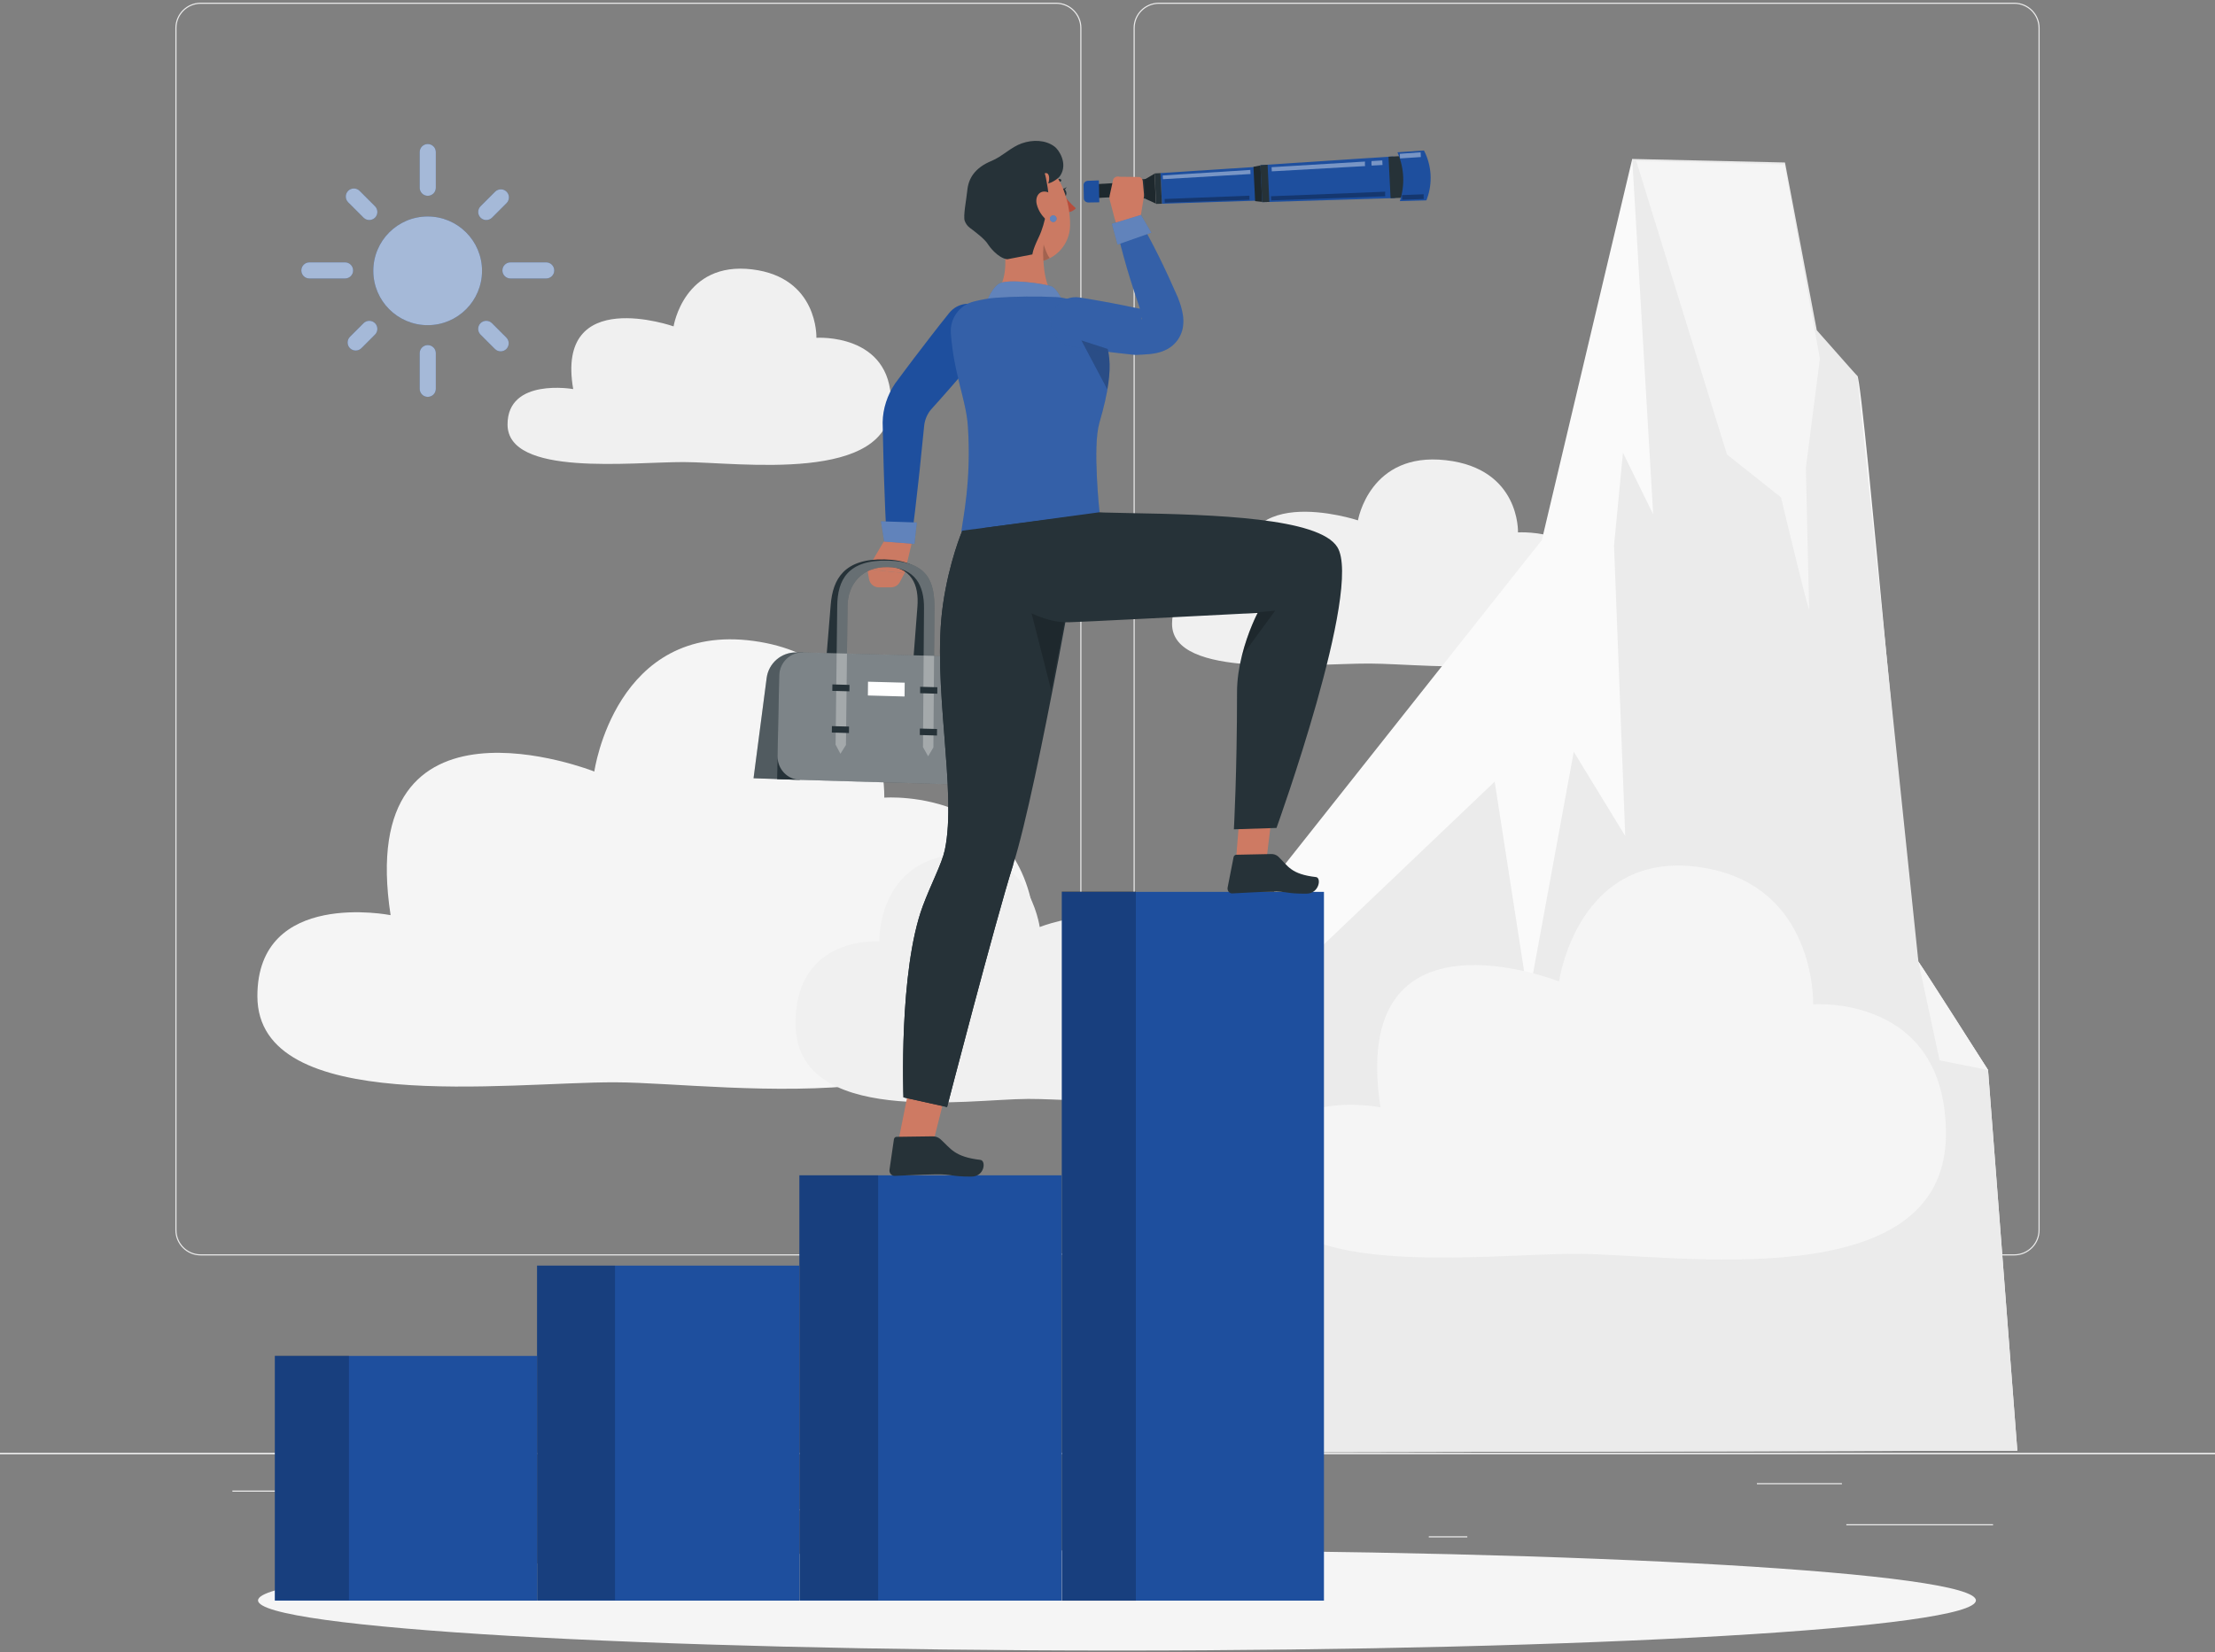 <svg width="500" height="373" viewBox="0 0 500 373" fill="none" xmlns="http://www.w3.org/2000/svg">
<rect x="0" y="0" width="500" height="373" fill="#808080" stroke="none"/>
<g clip-path="url(#clip0_375_825)">
<path d="M500 328.06H0V328.31H500V328.06Z" fill="#EBEBEB"/>
<path d="M238.4 283.46H45.3C42.15 283.46 39.59 280.9 39.59 277.75V6.32C39.59 3.17 42.15 0.61 45.3 0.61H238.4C241.55 0.61 244.11 3.17 244.11 6.32V277.75C244.11 280.9 241.55 283.46 238.4 283.46ZM45.3 0.86C42.29 0.86 39.84 3.31 39.84 6.32V277.75C39.84 280.76 42.29 283.21 45.3 283.21H238.4C241.41 283.21 243.86 280.76 243.86 277.75V6.32C243.86 3.31 241.41 0.86 238.4 0.86H45.3Z" fill="#EBEBEB"/>
<path d="M454.7 283.46H261.6C258.45 283.46 255.89 280.9 255.89 277.75V6.32C255.89 3.17 258.45 0.61 261.6 0.61H454.7C457.85 0.61 460.41 3.17 460.41 6.32V277.75C460.41 280.9 457.85 283.46 454.7 283.46ZM261.6 0.86C258.59 0.86 256.14 3.31 256.14 6.32V277.75C256.14 280.76 258.59 283.21 261.6 283.21H454.7C457.71 283.21 460.16 280.76 460.16 277.75V6.32C460.16 3.31 457.71 0.86 454.7 0.86H261.6Z" fill="#EBEBEB"/>
<path d="M500 328.06H0V328.31H500V328.06Z" fill="#EBEBEB"/>
<path d="M449.9 344.15H416.78V344.4H449.9V344.15Z" fill="#EBEBEB"/>
<path d="M331.22 346.87H322.53V347.12H331.22V346.87Z" fill="#EBEBEB"/>
<path d="M415.78 334.87H396.59V335.12H415.78V334.87Z" fill="#EBEBEB"/>
<path d="M95.65 336.55H52.46V336.8H95.65V336.55Z" fill="#EBEBEB"/>
<path d="M225.15 340.77H131.47V341.02H225.15V340.77Z" fill="#EBEBEB"/>
<path d="M154.37 104.33C166.67 104.36 201.14 109.37 201.14 90.85C201.14 75.12 184.29 76.27 184.29 76.27C184.29 76.27 184.78 62.64 169.77 60.82C154.37 58.96 152.05 73.69 152.05 73.69C152.05 73.69 125.32 64.31 129.39 87.85C129.39 87.85 114.57 85.23 114.57 95.83C114.57 107.68 142.46 104.3 154.37 104.33Z" fill="#F0F0F0"/>
<path d="M138.88 244.37C163.84 244.44 233.81 255.9 233.81 213.49C233.81 177.45 199.61 180.1 199.61 180.1C199.61 180.1 200.6 148.88 170.13 144.72C138.88 140.46 134.16 174.2 134.16 174.2C134.16 174.2 79.92 152.72 88.17 206.63C88.17 206.63 58.1 200.64 58.1 224.91C58.1 252.03 114.7 244.29 138.88 244.37Z" fill="#F5F5F5"/>
<path d="M232.09 248.12C218.28 248.16 179.57 254.5 179.57 231.04C179.57 211.1 198.49 212.57 198.49 212.57C198.49 212.57 197.94 195.3 214.8 193C232.09 190.64 234.7 209.31 234.7 209.31C234.7 209.31 264.71 197.42 260.14 227.25C260.14 227.25 276.78 223.93 276.78 237.36C276.78 252.36 245.47 248.08 232.09 248.12Z" fill="#F0F0F0"/>
<path d="M309.15 149.82C322.92 149.85 361.53 155.13 361.53 135.59C361.53 118.99 342.66 120.21 342.66 120.21C342.66 120.21 343.21 105.82 326.39 103.91C309.15 101.95 306.54 117.49 306.54 117.49C306.54 117.49 276.61 107.59 281.16 132.43C281.16 132.43 264.57 129.67 264.57 140.85C264.57 153.35 295.81 149.78 309.15 149.82Z" fill="#F0F0F0"/>
<path d="M268.09 327.94L288.21 197.48L348.05 121.93L368.45 35.89C368.45 35.89 417.9 83.68 419.28 84.93C420.65 86.18 431.54 215.17 433.05 217.14C434.56 219.11 448.77 241.6 448.77 241.6L455.38 327.54L268.09 327.94Z" fill="#FAFAFA"/>
<path d="M268.09 327.94L296.77 215.21L337.4 176.48L345.01 225.51L355.25 169.74L366.87 188.75L364.34 123.19L366.36 102.22L373.18 116.14L368.45 35.89L402.93 36.69L410.11 74.57L419.28 84.94L433.05 217.15L448.77 241.61L455.38 327.55L268.09 327.94Z" fill="#EBEBEB"/>
<path d="M369.35 36.33L389.83 102.6L402.03 112.3C402.03 112.3 408.47 139.23 408.39 137.51C408.32 135.79 407.65 105.61 407.65 105.61L410.81 80.99L402.84 37.13L369.35 36.33Z" fill="#F5F5F5"/>
<path d="M433.05 217.15L437.83 239.42L448.77 241.61L433.05 217.15Z" fill="#F5F5F5"/>
<path d="M356.06 283.1C377.93 283.17 439.26 293.21 439.26 256.03C439.26 224.44 409.29 226.77 409.29 226.77C409.29 226.77 410.16 199.4 383.45 195.76C356.06 192.03 351.93 221.6 351.93 221.6C351.93 221.6 304.39 202.77 311.62 250.02C311.62 250.02 285.26 244.77 285.26 266.04C285.27 289.81 334.88 283.03 356.06 283.1Z" fill="#F5F5F5"/>
<path d="M110.89 336.55H104.56V336.8H110.89V336.55Z" fill="#EBEBEB"/>
<path d="M252.14 372.67C359.222 372.67 446.03 367.602 446.03 361.35C446.03 355.098 359.222 350.03 252.14 350.03C145.058 350.03 58.25 355.098 58.25 361.35C58.25 367.602 145.058 372.67 252.14 372.67Z" fill="#F5F5F5"/>
<path d="M298.86 201.37H239.69V361.4H298.86V201.37Z" fill="#1E4F9E"/>
<path opacity="0.2" d="M256.4 201.21H239.68V361.43H256.4V201.21Z" fill="black"/>
<path d="M239.62 265.37H180.45V361.4H239.62V265.37Z" fill="#1E4F9E"/>
<path opacity="0.2" d="M198.23 265.37H180.45V361.3H198.23V265.37Z" fill="black"/>
<path d="M180.4 285.76H121.23V361.4H180.4V285.76Z" fill="#1E4F9E"/>
<path opacity="0.2" d="M138.83 285.76H121.23V361.3H138.83V285.76Z" fill="black"/>
<path d="M121.21 306.15H62.04V361.4H121.21V306.15Z" fill="#1E4F9E"/>
<path opacity="0.2" d="M78.77 306.1H62.05V361.3H78.77V306.1Z" fill="black"/>
<path d="M222.92 77.74C220.11 81.14 217.22 84.47 214.32 87.79L212.13 90.27L210.17 92.46C209.36 93.41 208.83 94.61 208.64 95.91L207.98 102.37C207.76 104.56 207.55 106.75 207.29 108.94C206.81 113.32 206.3 117.69 205.72 122.06C205.51 123.59 204.1 124.67 202.57 124.46C201.22 124.28 200.22 123.16 200.15 121.85C199.9 117.45 199.73 113.05 199.58 108.66C199.49 106.46 199.45 104.27 199.39 102.07L199.24 95.37C199.28 92.29 200.3 89.19 202.06 86.58L204.24 83.65L206.21 81.03C208.86 77.55 211.52 74.08 214.26 70.67C216.2 68.26 219.72 67.88 222.12 69.82C224.53 71.76 224.91 75.28 222.97 77.68C222.96 77.69 222.93 77.73 222.92 77.74Z" fill="#1E4F9E"/>
<path d="M199.45 122.35L195.8 128.56L204.21 129.41L205.69 123.11C205.87 122.36 205.39 121.61 204.63 121.48C203.23 121.24 201.05 121.14 199.45 122.35Z" fill="#CB7A63"/>
<path d="M195.79 128.55L196.17 130.75C196.36 131.83 197.3 132.63 198.4 132.62L201.14 132.61C201.97 132.61 202.74 132.15 203.13 131.41L204.19 129.4L195.79 128.55Z" fill="#CB7A63"/>
<path d="M198.85 117.7L206.95 117.97L206.43 122.81L199.59 122.28L198.85 117.7Z" fill="#1E4F9E"/>
<path opacity="0.3" d="M198.85 117.7L206.95 117.97L206.43 122.81L199.59 122.28L198.85 117.7Z" fill="white"/>
<path d="M207.02 168.49L205.69 170.49L204.67 168.42L207.09 137.02C207.48 132.03 205.79 127.93 199.58 127.78C193.77 127.64 190.25 131.61 189.84 136.59L187.3 167.93L185.91 169.92L184.96 167.86L187.52 136.53C187.99 130.74 190.56 126.09 199.7 126.31C208.85 126.53 209.87 131.28 209.42 137.08L207.02 168.49Z" fill="#263238"/>
<path d="M181.28 147.32L179.67 147.31C176.33 147.29 173.49 149.77 173.06 153.09L170.1 175.72L180.52 176.09L181.28 147.32Z" fill="#263238"/>
<path opacity="0.2" d="M181.28 147.32L179.67 147.31C176.33 147.29 173.49 149.77 173.06 153.09L170.1 175.72L180.52 176.09L181.28 147.32Z" fill="white"/>
<path d="M210.7 168.76L208.35 168.69L208.58 137.29C208.62 132.3 206.65 128.2 200.43 128.05C194.61 127.91 191.36 131.88 191.31 136.86L190.96 168.2L188.62 168.13L188.99 136.8C189.06 131.01 191.3 126.36 200.45 126.58C209.62 126.8 210.97 131.55 210.93 137.35L210.7 168.76Z" fill="#263238"/>
<path d="M221.74 177.3L175.43 175.93L175.88 152.59C175.92 149.6 178.34 147.24 181.28 147.32L214.99 148.2C218.8 148.3 221.87 151.51 221.86 155.37L221.74 177.3Z" fill="#263238"/>
<path opacity="0.4" d="M216.61 177.15L180.53 176.08C177.72 176 175.47 173.6 175.52 170.72L175.89 152.58C175.93 149.59 178.35 147.23 181.29 147.31L215 148.19C218.81 148.29 221.88 151.5 221.87 155.36L221.77 172.06C221.75 174.96 219.44 177.24 216.61 177.15Z" fill="white"/>
<g opacity="0.3">
<path d="M210.7 168.76L209.51 170.76L208.35 168.69L208.58 137.29C208.62 132.3 206.65 128.2 200.43 128.05C194.61 127.91 191.36 131.88 191.31 136.86L190.96 168.2L189.71 170.19L188.62 168.13L188.99 136.8C189.06 131.01 191.3 126.36 200.45 126.58C209.62 126.8 210.97 131.55 210.93 137.35L210.7 168.76Z" fill="white"/>
</g>
<path d="M191.74 156.09L187.88 155.99L187.9 154.53L191.76 154.64L191.74 156.09Z" fill="#263238"/>
<path d="M191.64 165.51L187.77 165.4L187.79 163.95L191.66 164.05L191.64 165.51Z" fill="#263238"/>
<path d="M211.58 156.63L207.7 156.52L207.71 155.07L211.59 155.17L211.58 156.63Z" fill="#263238"/>
<path d="M211.51 166.07L207.63 165.96L207.64 164.5L211.52 164.6L211.51 166.07Z" fill="#263238"/>
<path d="M204.19 157.26L195.91 157.03L195.94 153.92L204.22 154.14L204.19 157.26Z" fill="white"/>
<path d="M239.94 42.65C240.26 42.59 240.6 42.92 240.7 43.4C240.8 43.88 240.64 44.33 240.32 44.4C240 44.46 239.66 44.13 239.56 43.65C239.43 43.15 239.62 42.71 239.94 42.65Z" fill="#263238"/>
<path d="M240 43.05C240.33 42.9 240.63 42.56 240.76 42.22C240.48 42.48 240.1 42.63 239.72 42.62C239.86 42.71 239.99 42.89 240 43.05Z" fill="#263238"/>
<path d="M240.64 47.95C241.48 47.98 242.29 47.65 242.86 47.03C241.64 45.97 240.56 44.74 239.67 43.39L240.64 47.95Z" fill="#B74D3C"/>
<path d="M237.26 41.86C237.72 41.28 238.44 40.96 239.18 41C239.21 41.01 239.24 41.01 239.28 41.01C239.44 41.01 239.57 40.87 239.57 40.71C239.57 40.55 239.43 40.42 239.27 40.42C238.34 40.34 237.44 40.72 236.84 41.44C236.79 41.49 236.77 41.56 236.77 41.63C236.77 41.79 236.9 41.92 237.07 41.92C237.13 41.93 237.21 41.91 237.26 41.86Z" fill="#263238"/>
<path d="M234.22 70.76C225.9 70.85 224.63 66.32 224.63 66.32C227.1 63.89 227.22 59.45 226.7 55.5C227.34 56.39 228.13 57.18 229.17 57.87C231.16 59.18 235.48 57.08 235.48 57.08C235.49 57.08 235.48 57.82 235.54 58.88C235.67 61.47 236.24 66.03 238.6 66.73C238.59 66.72 243.39 70.66 234.22 70.76Z" fill="#CB7A63"/>
<path d="M235.59 57.75C235.5 58.13 235.41 58.51 235.36 58.92C235.33 58.94 235.29 58.96 235.26 58.96C233.31 59.44 231.16 59.18 229.17 57.87C228.12 57.18 227.33 56.4 226.69 55.5C226.56 54.5 226.38 53.51 226.2 52.62L235.26 57.57L235.59 57.75Z" fill="#CB7A63"/>
<path d="M241.55 50.96C241.49 54.04 239.81 56.63 237.45 58.04H237.44C237.43 58.05 237.42 58.05 237.41 58.05C236.78 58.45 236.09 58.73 235.36 58.92C235.33 58.94 235.29 58.96 235.26 58.96C233.31 59.44 231.16 59.18 229.17 57.87C228.12 57.18 227.33 56.4 226.69 55.5C225.06 53.26 224.38 50.28 223.21 46.08C222.85 44.85 222.78 43.54 223.01 42.28C223.83 37.76 228.15 34.77 232.66 35.59C238.98 36.71 241.68 45.34 241.55 50.96Z" fill="#CB7A63"/>
<path opacity="0.2" d="M237 58.2C236.42 58.57 236.13 58.71 235.52 58.87C235.46 57.81 235.48 57.07 235.46 57.07C235.52 56.14 235.58 55.21 235.58 55.21C235.59 55.25 236.57 58.2 237 58.2Z" fill="black"/>
<path d="M239.37 39.61C238.69 40.69 236.56 41.6 236.63 41.35C237 40.46 236.93 38.74 235.82 39.14C236.13 39.82 237.04 44.96 236.63 45.58C236.4 45.92 236.19 50.03 234.44 53.65C233.05 56.54 233.05 57.44 233.05 57.44L227.37 58.54C225.24 58.27 223.26 55.56 223.09 55.26C222.35 53.98 220.08 52.31 218.9 51.42C218.39 51.04 217.99 50.47 217.77 49.87C217.38 48.78 218.18 44.85 218.35 43.01C218.6 40.35 219.99 37.9 223.85 36.32C226.23 35.34 228.24 33.2 230.67 32.36C233.1 31.51 235.99 31.55 238.05 33.1C239.05 33.84 241.07 36.91 239.37 39.61Z" fill="#263238"/>
<path d="M236.4 43.35C238.15 43.86 239.06 46.44 239.14 48.08C239.23 49.89 238.02 51.03 236.44 49.82C235.25 48.89 234.4 47.59 234.03 46.13C233.6 44.36 234.65 42.84 236.4 43.35Z" fill="#CB7A63"/>
<path d="M238.51 49.38C238.51 49.8 238.17 50.14 237.75 50.14C237.33 50.14 236.99 49.8 236.99 49.38C236.99 48.96 237.33 48.62 237.75 48.62C238.17 48.62 238.51 48.95 238.51 49.38Z" fill="#1E4F9E"/>
<path opacity="0.3" d="M238.51 49.38C238.51 49.8 238.17 50.14 237.75 50.14C237.33 50.14 236.99 49.8 236.99 49.38C236.99 48.96 237.33 48.62 237.75 48.62C238.17 48.62 238.51 48.95 238.51 49.38Z" fill="white"/>
<path d="M222.24 69.32C222.24 69.32 223.53 65.33 225.48 64.07C227.43 62.81 235.99 64.12 237.33 64.64C238.67 65.16 240.02 68.26 240.02 68.26L222.24 69.32Z" fill="#1E4F9E"/>
<path opacity="0.3" d="M222.24 69.32C222.24 69.32 223.53 65.33 225.48 64.07C227.43 62.81 235.99 64.12 237.33 64.64C238.67 65.16 240.02 68.26 240.02 68.26L222.24 69.32Z" fill="white"/>
<path d="M241.78 67.62C240.45 67.4 240.08 67.2 238.56 67.08C233.97 66.86 229.37 66.91 224.78 67.23C223.11 67.35 221.49 67.67 219.89 68.06C216.6 68.85 214.39 71.91 214.63 75.26C215.31 84.62 218.08 90.11 218.49 96.28C219.3 108.56 217.34 117.17 217.01 120.03L223.31 120.99C234.55 120.72 242.02 118.31 248.21 115.67C248.21 115.67 246.59 100.82 248.16 95.48C252.44 80.87 249.66 78.55 248.82 74.37C248.11 70.88 245.31 68.19 241.78 67.62Z" fill="#1E4F9E"/>
<path opacity="0.1" d="M248.15 95.46C247.64 97.2 247.47 99.96 247.47 102.86C247.47 108.9 248.21 115.65 248.21 115.65C242.03 118.29 234.56 120.7 223.31 120.97L217.01 120.01C217.35 117.15 219.3 108.54 218.5 96.26C218.09 90.1 215.32 84.61 214.64 75.24C214.39 71.9 216.61 68.83 219.9 68.05C221.5 67.66 223.11 67.35 224.79 67.22C229.37 66.91 233.97 66.85 238.57 67.06C240.09 67.18 240.46 67.38 241.79 67.61C245.32 68.19 248.12 70.86 248.82 74.35C249.12 75.85 249.68 77.11 250.06 78.79C250.53 80.83 250.75 83.48 249.97 87.91C249.6 90 249.02 92.48 248.15 95.46Z" fill="white"/>
<path d="M243.59 67.16C245.89 67.48 248.16 67.94 250.45 68.33C252.73 68.77 255.01 69.22 257.28 69.71L256.46 69.64C257.47 69.68 258.37 69.76 258.93 69.8C259.2 69.82 259.39 69.81 259.32 69.86C259.31 69.88 259.17 69.93 259.02 70.03C258.83 70.13 258.59 70.3 258.34 70.56C257.82 71.08 257.61 71.79 257.62 72C257.62 72.23 257.69 72.17 257.7 72C257.74 71.64 257.66 70.95 257.51 70.24L257.61 70.53C256.46 67.2 255.36 63.85 254.36 60.46C253.39 57.06 252.45 53.65 251.79 50.13C251.54 48.78 252.42 47.48 253.78 47.22C254.81 47.03 255.82 47.5 256.35 48.34C258.25 51.37 259.89 54.51 261.48 57.67C263.05 60.84 264.52 64.04 265.93 67.27L266.03 67.57C266.42 68.59 266.79 69.66 267.02 71.11C267.12 71.83 267.2 72.7 267.03 73.82C266.88 74.91 266.28 76.48 265.09 77.64C264.51 78.22 263.89 78.63 263.29 78.94C262.72 79.22 262.16 79.43 261.71 79.55C260.76 79.81 260.04 79.89 259.41 79.96C258.16 80.08 257.24 80.08 256.44 80.13L256.31 80.14L255.61 80.07C253.3 79.83 250.99 79.55 248.69 79.26C246.4 78.92 244.09 78.64 241.8 78.24C238.76 77.7 236.73 74.79 237.28 71.75C237.83 68.75 240.63 66.75 243.59 67.16Z" fill="#1E4F9E"/>
<g opacity="0.1">
<path d="M243.59 67.16C245.89 67.48 248.16 67.94 250.45 68.33C252.73 68.77 255.01 69.22 257.28 69.71L256.46 69.64C257.47 69.68 258.37 69.76 258.93 69.8C259.2 69.82 259.39 69.81 259.32 69.86C259.31 69.88 259.17 69.93 259.02 70.03C258.83 70.13 258.59 70.3 258.34 70.56C257.82 71.08 257.61 71.79 257.62 72C257.62 72.23 257.69 72.17 257.7 72C257.74 71.64 257.66 70.95 257.51 70.24L257.61 70.53C256.46 67.2 255.36 63.85 254.36 60.46C253.39 57.06 252.45 53.65 251.79 50.13C251.54 48.78 252.42 47.48 253.78 47.22C254.81 47.03 255.82 47.5 256.35 48.34C258.25 51.37 259.89 54.51 261.48 57.67C263.05 60.84 264.52 64.04 265.93 67.27L266.03 67.57C266.42 68.59 266.79 69.66 267.02 71.11C267.12 71.83 267.2 72.7 267.03 73.82C266.88 74.91 266.28 76.48 265.09 77.64C264.51 78.22 263.89 78.63 263.29 78.94C262.72 79.22 262.16 79.43 261.71 79.55C260.76 79.81 260.04 79.89 259.41 79.96C258.16 80.08 257.24 80.08 256.44 80.13L256.31 80.14L255.61 80.07C253.3 79.83 250.99 79.55 248.69 79.26C246.4 78.92 244.09 78.64 241.8 78.24C238.76 77.7 236.73 74.79 237.28 71.75C237.83 68.75 240.63 66.75 243.59 67.16Z" fill="white"/>
</g>
<path d="M284.94 45.64L314.92 44.72L314.46 35.32L284.54 37.29L284.94 45.64Z" fill="#1E4F9E"/>
<path d="M262.28 46L286.53 45.21L286.16 37.51L261.96 39.08L262.28 46Z" fill="#1E4F9E"/>
<path d="M283.33 45.41L284.91 45.58L284.52 37.35L282.95 37.67L283.33 45.41Z" fill="#263238"/>
<path opacity="0.2" d="M283.33 45.41L284.91 45.58L284.52 37.35L282.95 37.67L283.33 45.41Z" fill="black"/>
<path d="M284.92 45.64L286.54 45.59L286.14 37.19L284.52 37.3L284.92 45.64Z" fill="#263238"/>
<path d="M258.52 44.86L260.92 45.97L260.61 39.23L258.32 40.57L258.52 44.86Z" fill="#263238"/>
<path d="M246.2 44.77L253.33 44.4L253.18 41.24L246.05 41.67L246.2 44.77Z" fill="#263238"/>
<path opacity="0.2" d="M246.2 44.77L253.33 44.4L253.18 41.24L246.05 41.67L246.2 44.77Z" fill="black"/>
<path d="M252.35 45.04L260.28 44.74L260.08 40.32L252.15 40.78L252.35 45.04Z" fill="#263238"/>
<path opacity="0.2" d="M258.52 44.86L260.92 45.97L260.61 39.23L258.32 40.57L258.52 44.86Z" fill="black"/>
<path d="M260.97 46.04L262.28 46L261.96 39.08L260.64 39.16L260.97 46.04Z" fill="#263238"/>
<path d="M313.9 44.75L318.61 44.58L318.14 35.15L313.44 35.39L313.9 44.75Z" fill="#263238"/>
<path d="M315.99 45.41L321.99 45.24L322.14 44.83C323.42 41.27 323.17 37.34 321.44 33.98L315.45 34.39L315.58 34.7C317 38.11 317.15 41.91 315.99 45.41Z" fill="#1E4F9E"/>
<g opacity="0.4">
<path d="M309.6 36.37L312.03 36.22L312.08 37.25L309.62 37.39C309.55 37.06 309.57 36.71 309.6 36.37Z" fill="white"/>
<path d="M308.13 36.48C308.1 36.82 308.09 37.17 308.14 37.5L287.09 38.69L287.04 37.75L308.13 36.48Z" fill="white"/>
</g>
<g opacity="0.4">
<path d="M262.47 39.62L262.51 40.46L282.29 39.29L282.24 38.37L262.47 39.62Z" fill="white"/>
</g>
<g opacity="0.4">
<path d="M315.98 34.72L316.04 35.77L320.73 35.46L320.68 34.39L315.98 34.72Z" fill="white"/>
</g>
<path opacity="0.3" d="M321.38 43.86C321.35 44.22 321.33 44.58 321.39 44.93L316.53 45.1L316.47 44.05L321.38 43.86Z" fill="black"/>
<path opacity="0.3" d="M312.69 43.28C312.66 43.63 312.65 43.97 312.7 44.32L286.96 45.24L286.91 44.31L312.69 43.28Z" fill="black"/>
<path opacity="0.3" d="M282.05 44.18C282.03 44.49 282.02 44.79 282.06 45.1L262.93 45.77L262.89 44.93L282.05 44.18Z" fill="black"/>
<path d="M244.6 41.79L244.66 44.81C244.67 45.32 245.14 45.73 245.7 45.72L248.15 45.68L248.05 40.73L245.6 40.82C245.03 40.84 244.58 41.28 244.6 41.79Z" fill="#1E4F9E"/>
<path d="M257.27 50.17L258.2 44.54C258.24 44.31 258.25 44.07 258.23 43.83L257.96 40.85C257.92 40.46 257.64 40.09 257.22 39.96L252.72 39.91C252.13 39.72 251.48 40.01 251.28 40.54L250.47 44.23C250.41 44.51 250.42 44.79 250.49 45.07L251.82 50.15C251.95 50.57 252.34 50.9 252.82 51L255.76 51.03C256.46 51.14 257.12 50.77 257.27 50.17Z" fill="#CE7A63"/>
<path d="M259.91 52.54L252.26 55.23L250.99 50.53L257.55 48.53L259.91 52.54Z" fill="#1E4F9E"/>
<path opacity="0.3" d="M259.91 52.54L252.26 55.23L250.99 50.53L257.55 48.53L259.91 52.54Z" fill="white"/>
<path opacity="0.2" d="M249.96 87.92L244.1 76.86L250.05 78.79C250.52 80.84 250.74 83.49 249.96 87.92Z" fill="black"/>
<path d="M280.17 179.73L278.96 194.75L285.79 194.88L287.67 179.41L280.17 179.73Z" fill="#CE7A63"/>
<path d="M286.87 192.83L279.07 192.99C278.78 193 278.52 193.22 278.46 193.53L277.12 200.37C277 200.98 277.35 201.57 277.92 201.7C277.99 201.72 278.07 201.72 278.14 201.72C280.95 201.61 283.45 201.39 286.95 201.33C291.08 201.25 290.04 201.8 294.89 201.78C297.82 201.76 298.32 198.18 297.07 198.03C291.38 197.38 290.78 195.55 288.56 193.41C288.09 193 287.49 192.79 286.87 192.83Z" fill="#263238"/>
<path d="M205.51 244.1L202.74 257.9L210.1 260.14L213.64 246.05L205.51 244.1Z" fill="#CE7A63"/>
<path d="M244.84 116.26C244.84 116.26 234.38 177.32 228.69 195.29C224.64 208.09 213.79 249.95 213.79 249.95L203.94 247.77C203.94 247.77 202.84 219.27 208.31 204.56C210.18 199.54 212.62 195.01 213.28 191.9C216.1 178.61 210.29 154.5 212.86 136.51C214.25 126.76 217.23 119.81 217.23 119.81L244.84 116.26Z" fill="#263238"/>
<path d="M228.69 195.3C224.64 208.1 213.79 249.96 213.79 249.96L203.94 247.78C203.94 247.78 202.84 219.28 208.31 204.57C210.18 199.55 212.62 195.02 213.28 191.91C216.1 178.62 210.29 154.51 212.86 136.52C214.25 126.77 217.23 119.82 217.23 119.82" fill="#263238"/>
<path opacity="0.2" d="M232.01 135.14L237.28 155.82L241.13 136.04L232.01 135.14Z" fill="black"/>
<path d="M288.15 186.94L278.53 187.25C278.53 187.25 279.24 174.66 279.24 156.3C279.24 153.47 279.68 150.68 280.3 148.18C281.67 142.57 283.89 138.39 283.89 138.39C283.89 138.39 282.86 138.45 281.1 138.53C275.66 138.81 241.94 140.55 241.28 140.5C240.78 140.45 237.72 140.86 232.22 138.18C222.01 133.2 221.91 119.23 221.91 119.23L248.2 115.66C248.2 115.68 248.63 115.74 254.96 115.85C274.15 116.18 297.73 116.92 301.87 123.51C307.69 132.78 288.15 186.94 288.15 186.94Z" fill="#263238"/>
<path d="M210.46 256.57L202.39 256.68C202.09 256.68 201.84 256.91 201.79 257.22L200.79 264.12C200.7 264.73 201.1 265.33 201.69 265.47C201.77 265.49 201.84 265.5 201.92 265.5C204.82 265.41 207.4 265.21 211.02 265.16C215.29 265.1 214.24 265.65 219.27 265.66C222.3 265.66 222.62 262.05 221.32 261.89C215.4 261.19 214.66 259.35 212.25 257.17C211.74 256.75 211.1 256.54 210.46 256.57Z" fill="#263238"/>
<path opacity="0.2" d="M280.3 148.18C281.67 142.57 283.89 138.39 283.89 138.39C283.89 138.39 282.86 138.45 281.1 138.53C281.02 138.5 280.94 138.48 280.84 138.48L287.85 137.89L280.3 148.18Z" fill="black"/>
<path d="M96.54 73.42C103.317 73.42 108.81 67.927 108.81 61.15C108.81 54.373 103.317 48.88 96.54 48.88C89.763 48.88 84.27 54.373 84.27 61.15C84.27 67.927 89.763 73.42 96.54 73.42Z" fill="#1E4F9E"/>
<path opacity="0.6" d="M96.54 73.42C103.317 73.42 108.81 67.927 108.81 61.15C108.81 54.373 103.317 48.88 96.54 48.88C89.763 48.88 84.27 54.373 84.27 61.15C84.27 67.927 89.763 73.42 96.54 73.42Z" fill="white"/>
<path d="M96.56 44.21C95.55 44.21 94.74 43.39 94.74 42.39V34.34C94.74 33.33 95.56 32.52 96.56 32.52C97.57 32.52 98.38 33.34 98.38 34.34V42.39C98.39 43.39 97.57 44.21 96.56 44.21Z" fill="#1E4F9E"/>
<path d="M96.56 89.61C95.55 89.61 94.74 88.79 94.74 87.79V79.74C94.74 78.73 95.56 77.92 96.56 77.92C97.57 77.92 98.38 78.74 98.38 79.74V87.79C98.39 88.79 97.57 89.61 96.56 89.61Z" fill="#1E4F9E"/>
<path d="M83.36 49.68C82.89 49.68 82.43 49.5 82.07 49.15L78.59 45.67C77.88 44.96 77.88 43.8 78.59 43.09C79.3 42.38 80.46 42.38 81.17 43.09L84.65 46.57C85.36 47.28 85.36 48.44 84.65 49.15C84.29 49.5 83.83 49.68 83.36 49.68Z" fill="#1E4F9E"/>
<path d="M113.01 79.33C112.54 79.33 112.08 79.15 111.72 78.8L108.47 75.55C107.76 74.84 107.76 73.68 108.47 72.97C109.18 72.26 110.34 72.26 111.05 72.97L114.3 76.22C115.01 76.93 115.01 78.09 114.3 78.8C113.95 79.15 113.48 79.33 113.01 79.33Z" fill="#1E4F9E"/>
<path d="M77.89 62.88H69.84C68.83 62.88 68.02 62.06 68.02 61.06C68.02 60.05 68.84 59.24 69.84 59.24H77.89C78.9 59.24 79.71 60.06 79.71 61.06C79.72 62.06 78.9 62.88 77.89 62.88Z" fill="#1E4F9E"/>
<path d="M123.29 62.88H115.23C114.22 62.88 113.41 62.06 113.41 61.06C113.41 60.05 114.23 59.24 115.23 59.24H123.29C124.3 59.24 125.11 60.06 125.11 61.06C125.12 62.06 124.3 62.88 123.29 62.88Z" fill="#1E4F9E"/>
<path d="M80.29 79.15C79.82 79.15 79.36 78.97 79 78.62C78.29 77.91 78.29 76.75 79 76.04L82.07 72.97C82.78 72.26 83.94 72.26 84.65 72.97C85.36 73.68 85.36 74.84 84.65 75.55L81.58 78.62C81.22 78.97 80.76 79.15 80.29 79.15Z" fill="#1E4F9E"/>
<path d="M109.77 49.68C109.3 49.68 108.84 49.5 108.48 49.15C107.77 48.44 107.77 47.28 108.48 46.57L111.77 43.28C112.48 42.57 113.64 42.57 114.35 43.28C115.06 43.99 115.06 45.15 114.35 45.86L111.06 49.15C110.7 49.5 110.23 49.68 109.77 49.68Z" fill="#1E4F9E"/>
<g opacity="0.6">
<path d="M96.56 44.21C95.55 44.21 94.74 43.39 94.74 42.39V34.34C94.74 33.33 95.56 32.52 96.56 32.52C97.57 32.52 98.38 33.34 98.38 34.34V42.39C98.39 43.39 97.57 44.21 96.56 44.21Z" fill="white"/>
<path d="M96.56 89.61C95.55 89.61 94.74 88.79 94.74 87.79V79.74C94.74 78.73 95.56 77.92 96.56 77.92C97.57 77.92 98.38 78.74 98.38 79.74V87.79C98.39 88.79 97.57 89.61 96.56 89.61Z" fill="white"/>
<path d="M83.36 49.68C82.89 49.68 82.43 49.5 82.07 49.15L78.59 45.67C77.88 44.96 77.88 43.8 78.59 43.09C79.3 42.38 80.46 42.38 81.17 43.09L84.65 46.57C85.36 47.28 85.36 48.44 84.65 49.15C84.29 49.5 83.83 49.68 83.36 49.68Z" fill="white"/>
<path d="M113.01 79.33C112.54 79.33 112.08 79.15 111.72 78.8L108.47 75.55C107.76 74.84 107.76 73.68 108.47 72.97C109.18 72.26 110.34 72.26 111.05 72.97L114.3 76.22C115.01 76.93 115.01 78.09 114.3 78.8C113.95 79.15 113.48 79.33 113.01 79.33Z" fill="white"/>
<path d="M77.89 62.88H69.84C68.83 62.88 68.02 62.06 68.02 61.06C68.02 60.05 68.84 59.24 69.84 59.24H77.89C78.9 59.24 79.71 60.06 79.71 61.06C79.72 62.06 78.9 62.88 77.89 62.88Z" fill="white"/>
<path d="M123.29 62.88H115.23C114.22 62.88 113.41 62.06 113.41 61.06C113.41 60.05 114.23 59.24 115.23 59.24H123.29C124.3 59.24 125.11 60.06 125.11 61.06C125.12 62.06 124.3 62.88 123.29 62.88Z" fill="white"/>
<path d="M80.29 79.15C79.82 79.15 79.36 78.97 79 78.62C78.29 77.91 78.29 76.75 79 76.04L82.07 72.97C82.78 72.26 83.94 72.26 84.65 72.97C85.36 73.68 85.36 74.84 84.65 75.55L81.58 78.62C81.22 78.97 80.76 79.15 80.29 79.15Z" fill="white"/>
<path d="M109.77 49.68C109.3 49.68 108.84 49.5 108.48 49.15C107.77 48.44 107.77 47.28 108.48 46.57L111.77 43.28C112.48 42.57 113.64 42.57 114.35 43.28C115.06 43.99 115.06 45.15 114.35 45.86L111.06 49.15C110.7 49.5 110.23 49.68 109.77 49.68Z" fill="white"/>
</g>
</g>
<defs>
<clipPath id="clip0_375_825">
<rect width="500" height="372.06" fill="white" transform="translate(0 0.61)"/>
</clipPath>
</defs>
</svg>
